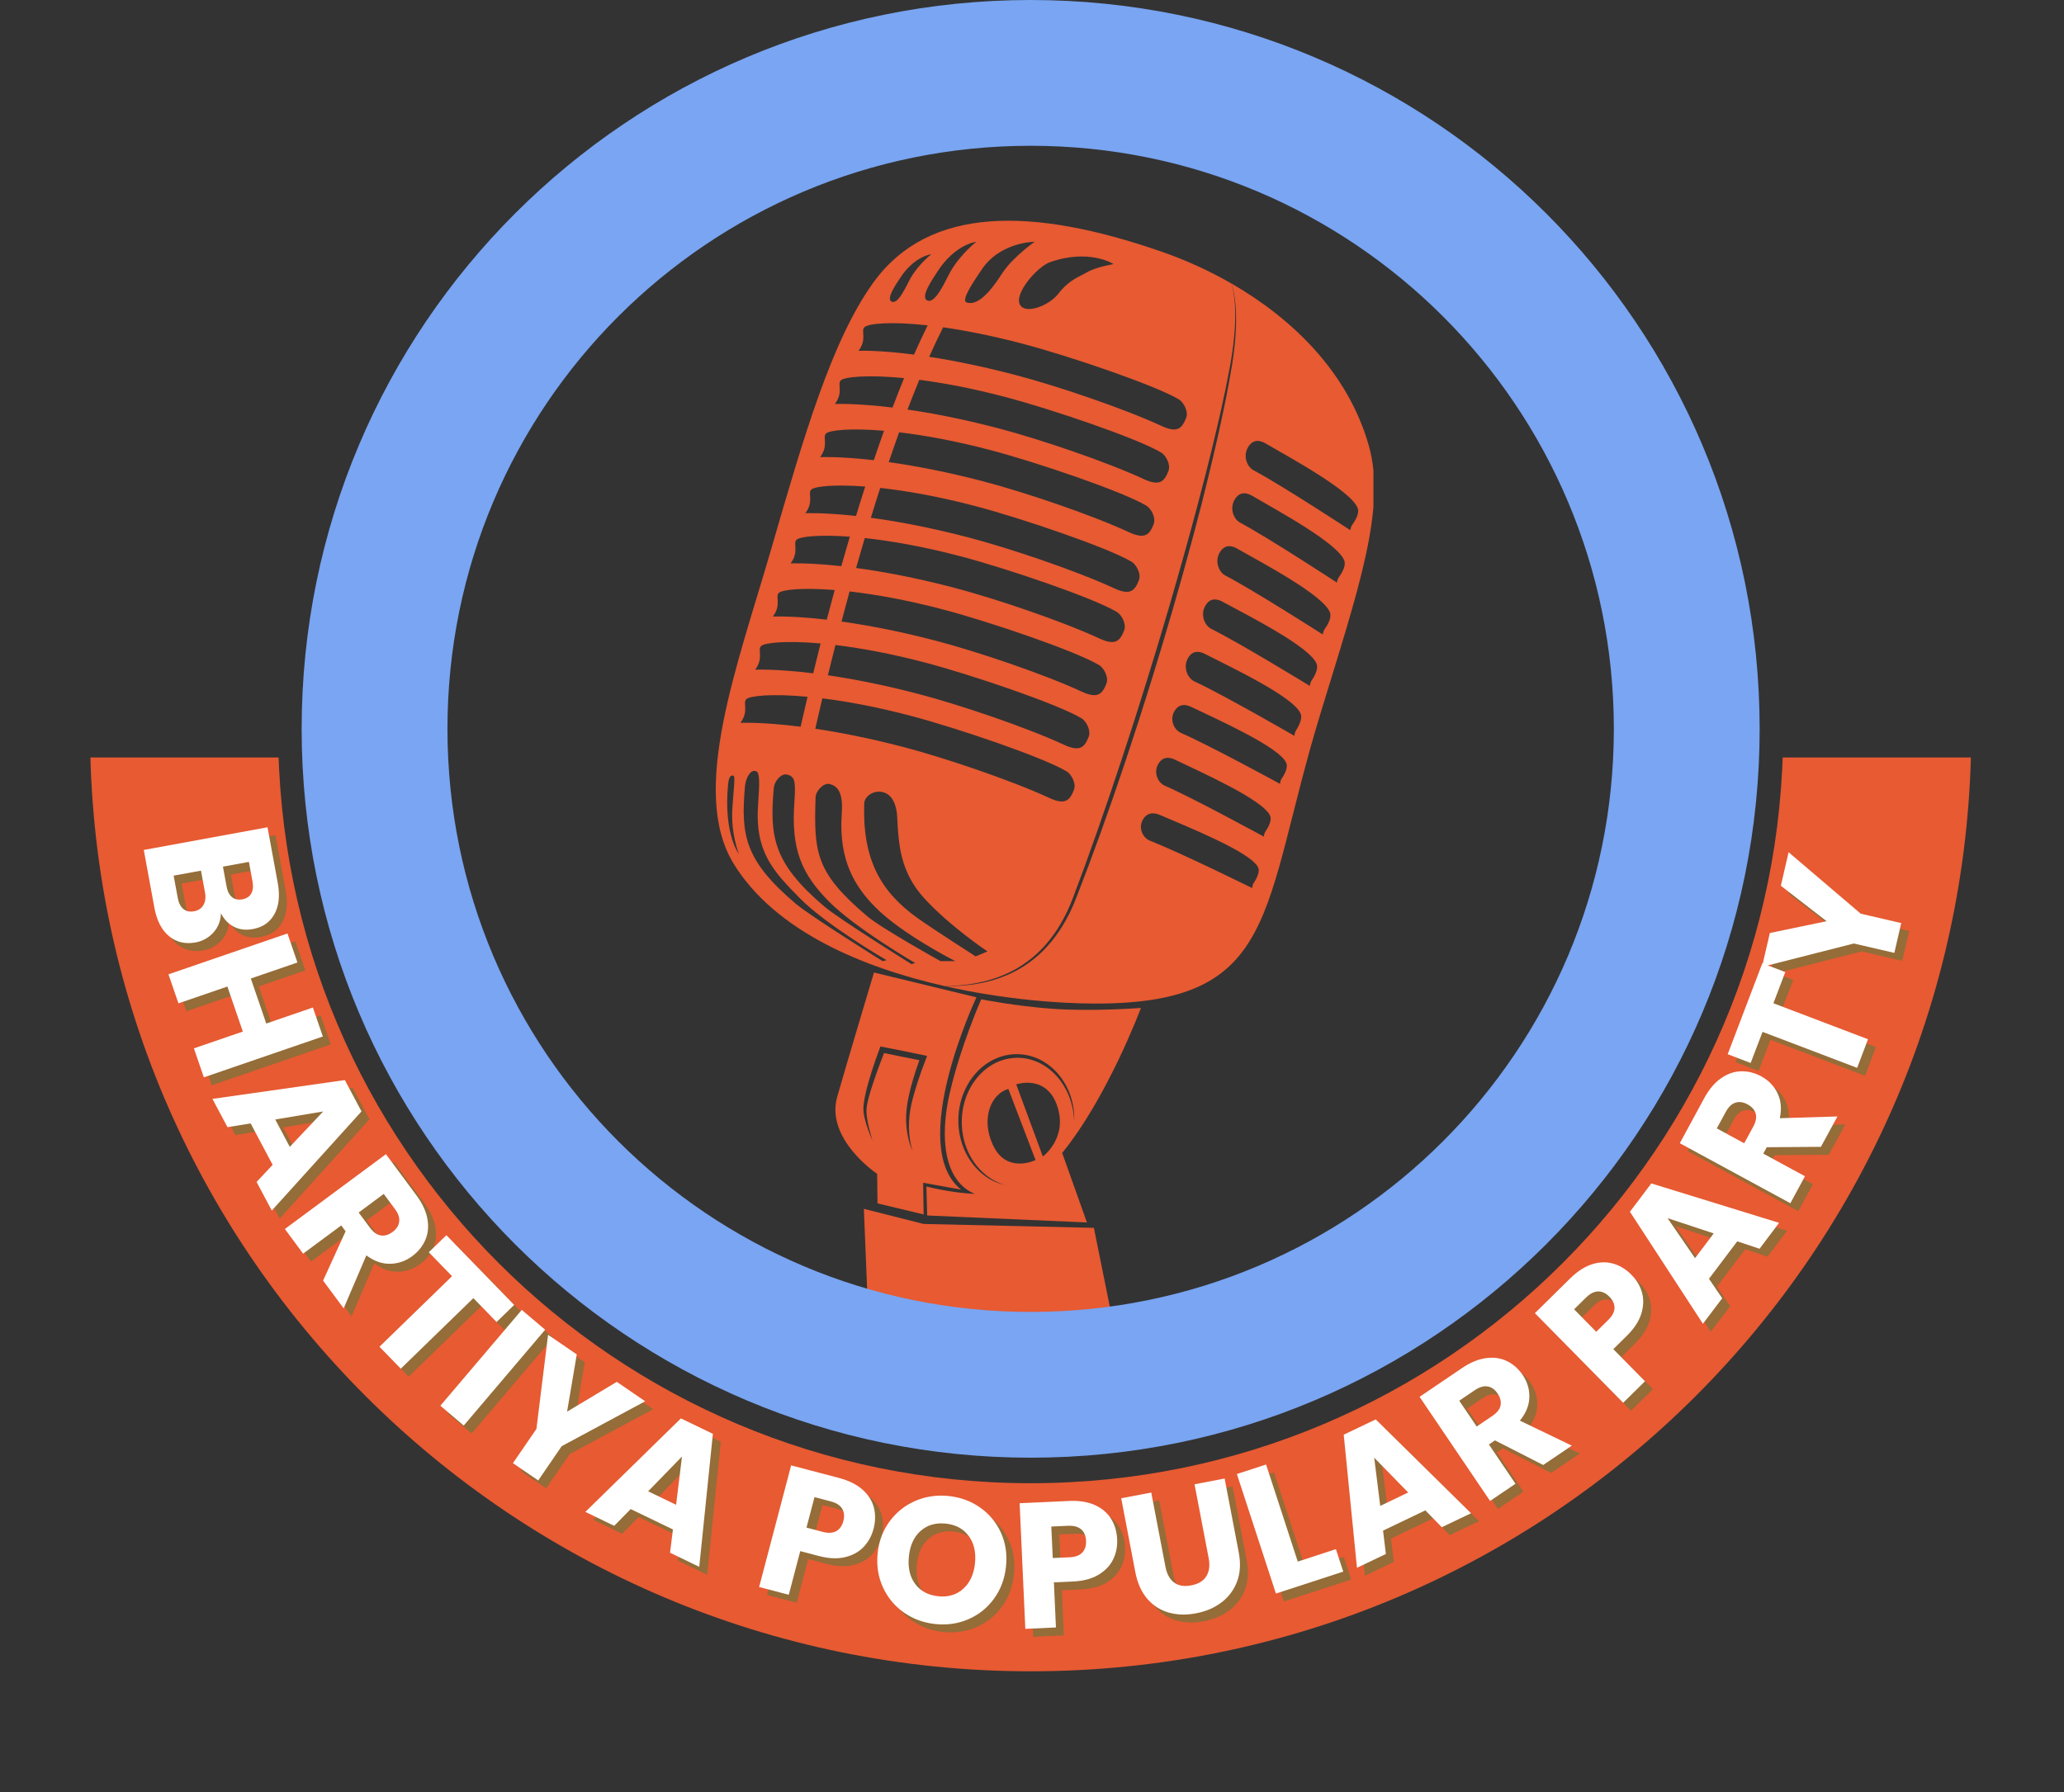 <svg xmlns="http://www.w3.org/2000/svg" xmlns:xlink="http://www.w3.org/1999/xlink" width="760" zoomAndPan="magnify" viewBox="0 0 570 495" height="660" preserveAspectRatio="xMidYMid meet" version="1.0"><rect x="0" y="0" width="570" height="495" fill="#333333" stroke="none"/><defs><g/><clipPath id="d091b8b03d"><path d="M 238 333 L 310 333 L 310 375.574 L 238 375.574 Z M 238 333 " clip-rule="nonzero"/></clipPath><clipPath id="7c0fb32a82"><path d="M 260.777 78.102 L 379.297 78.102 L 379.297 277.348 L 260.777 277.348 Z M 260.777 78.102 " clip-rule="nonzero"/></clipPath><clipPath id="d630274988"><path d="M 83.305 0 L 486 0 L 486 402.75 L 83.305 402.75 Z M 83.305 0 " clip-rule="nonzero"/></clipPath><clipPath id="0b71ef47e8"><path d="M 24.863 209.223 L 544.613 209.223 L 544.613 461.871 L 24.863 461.871 Z M 24.863 209.223 " clip-rule="nonzero"/></clipPath></defs><path fill="#e75a32" d="M 239.43 308.688 C 239.73 310.809 240.312 312.91 240.926 314.992 C 240.031 313.008 239.297 310.949 238.777 308.809 C 238.648 308.27 238.555 307.723 238.48 307.164 C 238.418 306.602 238.434 306.023 238.469 305.457 C 238.574 304.34 238.773 303.254 239.008 302.18 C 239.496 300.035 240.094 297.938 240.762 295.859 C 241.441 293.781 242.129 291.719 242.914 289.672 L 243.148 289.059 L 243.805 289.188 L 249.469 290.305 L 255.121 291.473 L 256.039 291.66 L 255.699 292.535 C 254.918 294.555 254.152 296.609 253.484 298.68 C 252.816 300.754 252.172 302.836 251.707 304.953 C 251.211 307.055 251.016 309.215 251.008 311.383 C 251.047 313.551 251.328 315.734 252.027 317.82 C 251.047 315.84 250.594 313.629 250.34 311.422 C 250.121 309.203 250.227 306.945 250.59 304.734 C 250.98 302.543 251.496 300.383 252.125 298.258 C 252.672 296.438 253.246 294.629 253.906 292.84 L 249.145 291.902 L 244.145 290.867 C 243.445 292.668 242.746 294.484 242.105 296.309 C 241.395 298.348 240.672 300.387 240.105 302.453 C 239.82 303.488 239.547 304.523 239.387 305.562 C 239.223 306.578 239.281 307.621 239.43 308.688 Z M 242.34 332.402 L 255.074 335.453 L 254.938 326.707 L 265.414 328.594 C 250.285 316.516 269.656 275.484 269.656 275.484 L 241.359 268.629 C 241.359 268.629 233.875 293.586 231.207 302.945 C 227.867 314.664 242.23 324.242 242.23 324.242 L 242.34 332.402 " fill-opacity="1" fill-rule="nonzero"/><path fill="#e75a32" d="M 296.648 309.703 C 296.605 308.906 296.551 308.117 296.426 307.332 C 296.379 306.941 296.293 306.555 296.223 306.164 C 296.188 305.969 296.137 305.777 296.094 305.586 C 296.047 305.395 296.008 305.199 295.949 305.012 L 295.793 304.445 C 295.734 304.254 295.668 304.066 295.613 303.879 L 295.52 303.598 C 295.488 303.504 295.453 303.414 295.418 303.32 L 295.215 302.77 L 294.984 302.227 C 294.945 302.137 294.91 302.047 294.867 301.957 L 294.742 301.691 C 294.656 301.516 294.578 301.336 294.488 301.16 L 294.211 300.641 C 293.828 299.957 293.426 299.285 292.957 298.66 L 292.789 298.422 L 292.609 298.191 C 292.484 298.039 292.367 297.883 292.242 297.734 L 291.859 297.293 C 291.797 297.219 291.73 297.148 291.664 297.078 L 291.461 296.863 C 291.328 296.723 291.195 296.582 291.051 296.453 L 290.629 296.047 C 290.336 295.793 290.051 295.531 289.742 295.297 C 289.441 295.051 289.121 294.836 288.805 294.609 C 288.477 294.402 288.156 294.188 287.816 294.004 C 287.648 293.91 287.48 293.812 287.309 293.73 C 287.137 293.645 286.965 293.555 286.789 293.473 L 286.258 293.246 L 286.129 293.188 L 285.992 293.137 L 285.453 292.934 C 285.359 292.902 285.27 292.875 285.176 292.848 C 284.992 292.793 284.812 292.727 284.625 292.676 L 284.07 292.535 C 283.977 292.512 283.879 292.492 283.789 292.473 L 283.504 292.418 L 283.223 292.363 L 282.938 292.324 C 282.746 292.301 282.559 292.266 282.367 292.25 L 281.793 292.203 C 281.699 292.195 281.602 292.195 281.508 292.191 L 281.219 292.188 L 280.934 292.18 C 280.836 292.176 280.742 292.188 280.645 292.188 C 280.453 292.195 280.262 292.199 280.07 292.211 C 279.691 292.25 279.309 292.277 278.93 292.344 C 278.742 292.371 278.551 292.398 278.367 292.445 L 277.805 292.562 C 277.438 292.66 277.062 292.75 276.703 292.879 L 276.43 292.969 C 276.34 293 276.254 293.035 276.164 293.07 C 275.984 293.141 275.805 293.207 275.629 293.281 L 275.105 293.52 C 275.02 293.555 274.934 293.602 274.848 293.645 L 274.34 293.91 C 274.254 293.957 274.172 294.008 274.09 294.055 C 273.926 294.152 273.758 294.246 273.598 294.352 L 273.117 294.668 C 272.957 294.77 272.805 294.895 272.652 295.004 L 272.418 295.176 L 272.195 295.355 C 272.051 295.48 271.895 295.598 271.754 295.723 L 271.324 296.109 C 271.18 296.238 271.051 296.379 270.91 296.512 L 270.707 296.715 C 270.641 296.785 270.574 296.855 270.512 296.926 C 270.383 297.066 270.246 297.207 270.121 297.352 C 269.875 297.648 269.621 297.938 269.395 298.25 C 269.156 298.551 268.941 298.875 268.723 299.188 L 268.414 299.68 C 268.363 299.762 268.312 299.84 268.262 299.926 L 268.121 300.176 C 267.73 300.844 267.402 301.547 267.102 302.258 L 266.887 302.793 C 266.816 302.977 266.758 303.16 266.695 303.34 C 266.562 303.703 266.457 304.078 266.344 304.449 C 265.508 307.43 265.383 310.613 265.945 313.672 C 266.234 315.203 266.703 316.699 267.348 318.117 C 267.98 319.543 268.812 320.879 269.797 322.098 C 270.781 323.312 271.945 324.387 273.238 325.285 C 273.887 325.727 274.574 326.121 275.289 326.457 C 276 326.801 276.742 327.086 277.508 327.309 C 276.73 327.137 275.965 326.906 275.223 326.609 C 274.48 326.312 273.766 325.949 273.074 325.535 C 272.391 325.117 271.738 324.645 271.125 324.125 C 270.508 323.605 269.926 323.047 269.391 322.441 C 268.328 321.23 267.418 319.875 266.703 318.422 C 266.344 317.699 266.027 316.949 265.77 316.18 C 265.508 315.414 265.281 314.633 265.117 313.84 C 264.949 313.047 264.824 312.242 264.746 311.434 C 264.723 311.23 264.715 311.031 264.699 310.828 L 264.684 310.523 L 264.672 310.219 C 264.668 310.016 264.66 309.812 264.66 309.609 L 264.668 309 C 264.668 308.797 264.684 308.594 264.695 308.391 C 264.707 308.188 264.719 307.984 264.73 307.781 L 264.793 307.176 L 264.824 306.871 L 264.871 306.57 L 264.961 305.965 L 265.078 305.367 L 265.137 305.066 L 265.207 304.77 C 265.254 304.574 265.301 304.375 265.352 304.176 C 266.199 301.031 267.828 298.074 270.145 295.742 L 270.363 295.527 C 270.438 295.453 270.508 295.383 270.586 295.316 L 271.047 294.906 C 271.199 294.77 271.363 294.645 271.52 294.516 L 271.762 294.32 L 272.012 294.141 C 272.18 294.02 272.34 293.895 272.512 293.781 L 273.027 293.445 C 273.199 293.336 273.383 293.234 273.559 293.129 C 273.648 293.078 273.734 293.027 273.824 292.977 L 274.375 292.695 C 274.469 292.645 274.559 292.602 274.652 292.559 L 275.219 292.309 C 275.406 292.23 275.602 292.156 275.793 292.086 C 275.891 292.047 275.984 292.008 276.082 291.977 L 276.375 291.883 C 276.766 291.746 277.168 291.648 277.562 291.547 C 277.969 291.461 278.371 291.371 278.781 291.324 C 279.188 291.258 279.602 291.234 280.012 291.203 C 280.215 291.191 280.422 291.191 280.625 291.188 C 280.73 291.188 280.832 291.18 280.934 291.184 L 281.242 291.195 L 281.555 291.207 C 281.656 291.211 281.758 291.211 281.859 291.227 L 282.473 291.281 C 282.68 291.305 282.879 291.34 283.086 291.371 L 283.387 291.422 L 283.691 291.484 L 283.992 291.547 C 284.094 291.566 284.191 291.59 284.289 291.617 L 284.883 291.781 C 285.082 291.836 285.273 291.906 285.473 291.973 C 285.566 292.004 285.668 292.031 285.762 292.07 L 286.047 292.184 L 286.332 292.301 L 286.473 292.355 L 287.172 292.68 C 287.352 292.773 287.531 292.871 287.715 292.965 C 287.895 293.059 288.07 293.168 288.246 293.273 C 288.602 293.477 288.934 293.711 289.27 293.938 C 289.598 294.184 289.93 294.422 290.234 294.688 C 290.555 294.941 290.848 295.223 291.145 295.5 C 291.289 295.641 291.434 295.789 291.574 295.934 C 291.719 296.078 291.852 296.23 291.984 296.383 L 292.188 296.609 C 292.254 296.684 292.324 296.762 292.383 296.844 L 292.766 297.316 C 292.891 297.473 293.004 297.641 293.125 297.805 L 293.305 298.047 L 293.469 298.301 C 293.93 298.969 294.324 299.676 294.684 300.395 C 296.117 303.289 296.758 306.527 296.648 309.703 Z M 285.98 320.434 C 285.98 320.434 277.914 324.426 274.164 316.188 C 270.746 308.68 273.902 302.039 278.473 300.789 Z M 288 319.453 L 280.648 299.535 C 280.648 299.535 288.781 296.684 291.859 305.195 C 295.125 314.23 288 319.453 288 319.453 Z M 290.551 278.641 C 280.348 277.895 270.973 276.031 270.973 276.031 C 270.973 276.031 265.223 289.051 262.258 302.039 C 259.512 314.043 260.578 326.199 269.223 329.793 C 269.227 329.793 269.227 329.797 269.23 329.797 C 262.145 329.434 255.836 327.727 255.836 327.727 L 256.055 335.742 L 300.172 337.668 L 293.336 318.465 C 305.938 302.977 315.082 278.422 315.082 278.422 C 315.082 278.422 301.531 279.445 290.551 278.641 " fill-opacity="1" fill-rule="nonzero"/><g clip-path="url(#d091b8b03d)"><path fill="#e75a32" d="M 255.074 338.082 L 238.57 333.906 L 240.25 375.59 L 309.461 375.621 L 302.09 339.152 L 255.074 338.082 " fill-opacity="1" fill-rule="nonzero"/></g><path fill="#e75a32" d="M 259.727 265.48 C 259.727 265.48 243.496 256.473 239.484 253.074 C 225.234 241 224.73 235.555 225.234 220.211 C 225.289 218.516 227.383 216.195 229.043 216.559 C 231.219 217.035 232.895 218.762 232.465 224.66 C 231.496 237.895 236.352 245.09 241.605 250.461 C 248.949 257.973 263.805 265.48 263.805 265.48 Z M 251.695 266.297 C 251.695 266.297 231.742 253.863 227.73 250.461 C 213.48 238.391 212.52 231.094 213.695 217.602 C 213.844 215.91 215.629 213.586 217.289 213.945 C 219.465 214.422 219.809 215.668 219.379 221.57 C 218.406 234.801 221.527 241.461 228.738 248.828 C 236.082 256.34 252.75 266.016 252.75 266.016 Z M 243.766 265.5 C 243.766 265.5 223.816 253.066 219.801 249.664 C 205.551 237.594 204.566 230.586 205.742 217.09 C 205.891 215.398 207.156 212.152 208.93 213.098 C 209.801 213.562 209.797 216.223 209.363 222.121 C 208.395 235.355 213.598 240.664 220.809 248.031 C 228.152 255.539 244.824 265.219 244.824 265.219 Z M 206.102 193.137 C 207.035 192.203 213.047 191.543 223.012 192.461 C 222.273 195.586 221.633 198.371 221.098 200.734 C 210.297 199.371 204.469 199.664 204.469 199.664 C 206.918 196.398 205.051 194.188 206.102 193.137 Z M 201.027 217.09 C 201.176 215.398 201.457 213.91 202.547 214.285 C 203.094 214.477 202.656 217.316 202.254 223.219 C 201.773 230.332 204.07 235.906 204.07 235.906 C 204.07 235.906 199.852 230.586 201.027 217.09 Z M 210.18 178.461 C 211.098 177.539 216.934 176.883 226.625 177.738 C 225.891 180.625 225.203 183.383 224.57 185.98 C 214.16 184.707 208.547 184.984 208.547 184.984 C 210.992 181.719 209.129 179.508 210.18 178.461 Z M 215.07 163.781 C 215.957 162.895 221.426 162.254 230.512 162.977 C 229.746 165.773 229.016 168.508 228.32 171.164 C 218.641 170.047 213.441 170.305 213.441 170.305 C 215.887 167.043 214.023 164.832 215.07 163.781 Z M 219.965 149.102 C 220.828 148.238 226.027 147.605 234.688 148.242 C 233.879 150.984 233.094 153.707 232.336 156.387 C 223.227 155.383 218.332 155.625 218.332 155.625 C 220.777 152.363 218.914 150.152 219.965 149.102 Z M 224.043 135.238 C 224.91 134.371 230.176 133.734 238.938 134.391 C 238.066 137.102 237.223 139.82 236.398 142.523 C 227.297 141.52 222.41 141.762 222.41 141.762 C 224.859 138.5 222.992 136.289 224.043 135.238 Z M 228.117 119.746 C 229.023 118.84 234.703 118.188 244.133 118.988 C 243.176 121.672 242.234 124.391 241.316 127.121 C 231.668 126.008 226.488 126.27 226.488 126.27 C 228.934 123.004 227.07 120.793 228.117 119.746 Z M 232.195 105.066 C 233.148 104.117 239.367 103.445 249.672 104.441 C 248.59 107.094 247.527 109.809 246.488 112.574 C 236.141 111.316 230.566 111.59 230.566 111.59 C 233.012 108.328 231.148 106.113 232.195 105.066 Z M 238.723 90.387 C 239.703 89.402 245.723 88.723 256.184 89.867 C 254.91 92.445 253.652 95.148 252.422 97.949 C 242.25 96.625 237.09 96.91 237.09 96.91 C 239.535 93.648 237.672 91.438 238.723 90.387 Z M 248.402 77.055 C 252.418 70.719 257.195 70.223 257.195 70.223 C 257.195 70.223 253.73 72.895 251.473 76.809 C 250.379 78.707 248.031 84.383 246.148 83.266 C 244.727 82.422 247.52 78.449 248.402 77.055 Z M 269.621 66.785 C 269.621 66.785 265.332 70.098 262.535 74.938 C 261.18 77.289 258.277 84.312 255.945 82.926 C 254.188 81.883 257.645 76.969 258.738 75.242 C 263.707 67.402 269.621 66.785 269.621 66.785 Z M 285.727 66.785 C 285.727 66.785 279.777 70.957 276.875 75.344 C 275.086 78.051 270.762 84.887 266.918 83.523 C 265.18 82.91 269.656 76.676 271 74.621 C 276.113 66.785 285.727 66.785 285.727 66.785 Z M 290.008 72.406 C 300.891 68.598 307.531 72.949 307.531 72.949 C 307.531 72.949 302.742 73.715 300.129 75.242 C 298.008 76.488 295.266 77.273 292.293 81.113 C 289.68 84.488 283.164 86.918 281.672 84.16 C 280.004 81.078 286.449 73.652 290.008 72.406 Z M 325.566 110.324 C 326.789 111.055 328.305 113.594 327.543 115.488 C 326.453 118.207 325.258 119.734 320.797 117.668 C 310.324 112.816 291.859 106.562 280.418 103.574 C 270.941 101.102 263.004 99.539 256.609 98.551 C 257.875 95.719 259.16 92.992 260.465 90.41 C 266.621 91.285 274 92.73 282.531 94.977 C 295.309 98.348 319.035 106.406 325.566 110.324 Z M 322.648 130.172 C 321.562 132.887 320.363 134.414 315.902 132.348 C 305.434 127.492 286.965 121.242 275.527 118.254 C 265.73 115.695 257.379 114.109 250.625 113.125 C 251.691 110.328 252.777 107.586 253.879 104.914 C 260.527 105.766 268.523 107.254 277.637 109.656 C 290.414 113.023 314.145 121.086 320.672 125.004 C 321.895 125.738 323.41 128.273 322.648 130.172 Z M 318.574 144.848 C 317.484 147.566 316.289 149.094 311.824 147.023 C 301.355 142.172 282.891 135.918 271.449 132.934 C 261.102 130.23 252.375 128.617 245.434 127.648 C 246.367 124.879 247.328 122.125 248.305 119.41 C 255.238 120.227 263.75 121.75 273.562 124.336 C 286.336 127.703 310.066 135.762 316.594 139.68 C 317.816 140.414 319.332 142.949 318.574 144.848 Z M 314.496 160.34 C 313.406 163.059 312.211 164.586 307.746 162.52 C 297.277 157.668 278.812 151.414 267.371 148.426 C 256.598 145.617 247.57 143.977 240.5 143.023 C 241.336 140.281 242.199 137.527 243.086 134.777 C 250.215 135.555 259.125 137.098 269.484 139.828 C 282.258 143.199 305.988 151.258 312.52 155.176 C 313.738 155.91 315.258 158.445 314.496 160.34 Z M 310.418 174.207 C 309.328 176.926 308.133 178.449 303.668 176.383 C 293.199 171.531 274.734 165.277 263.293 162.289 C 252.523 159.48 243.5 157.84 236.426 156.887 C 237.195 154.164 237.992 151.402 238.816 148.621 C 245.98 149.391 254.953 150.938 265.406 153.691 C 278.18 157.062 301.91 165.121 308.441 169.039 C 309.664 169.77 311.18 172.309 310.418 174.207 Z M 305.527 188.883 C 304.438 191.602 303.238 193.129 298.777 191.059 C 288.309 186.211 269.84 179.953 258.402 176.969 C 248.059 174.27 239.332 172.652 232.395 171.688 C 233.102 168.988 233.844 166.211 234.621 163.371 C 241.664 164.168 250.402 165.707 260.516 168.371 C 273.289 171.738 297.016 179.801 303.547 183.719 C 304.77 184.449 306.285 186.984 305.527 188.883 Z M 300.633 203.562 C 299.543 206.281 298.348 207.805 293.883 205.738 C 283.414 200.887 264.949 194.637 253.508 191.648 C 243.723 189.094 235.379 187.508 228.633 186.523 C 229.277 183.887 229.973 181.094 230.719 178.168 C 237.586 178.992 245.973 180.504 255.621 183.051 C 268.395 186.418 292.125 194.477 298.656 198.395 C 299.875 199.129 301.395 201.664 300.633 203.562 Z M 296.555 218.242 C 295.465 220.957 294.27 222.488 289.809 220.418 C 279.336 215.566 260.871 209.312 249.43 206.324 C 239.93 203.844 231.793 202.281 225.152 201.293 C 225.695 198.887 226.344 196.07 227.094 192.902 C 233.879 193.738 242.109 195.242 251.543 197.73 C 264.316 201.098 288.047 209.156 294.578 213.074 C 295.801 213.809 297.316 216.344 296.555 218.242 Z M 269.441 264.176 C 269.441 264.176 257.637 256.621 253.359 253.562 C 243.074 246.219 238.164 237.238 238.668 221.895 C 238.723 220.199 240.961 218.172 243.727 218.793 C 246.469 219.41 247.605 222.383 247.77 225.648 C 248.145 233.164 248.543 240.812 255.301 248.188 C 262.398 255.93 272.707 262.801 272.707 262.801 Z M 274.602 270.273 C 274.875 270.184 275.148 270.082 275.418 269.984 L 275.828 269.84 C 275.965 269.793 276.098 269.734 276.23 269.684 L 277.035 269.363 C 277.301 269.254 277.562 269.133 277.828 269.02 C 278.359 268.793 278.871 268.527 279.391 268.273 C 279.52 268.211 279.648 268.145 279.773 268.074 L 280.531 267.66 L 280.723 267.559 L 280.906 267.445 C 282.895 266.277 284.758 264.906 286.445 263.34 C 288.129 261.773 289.645 260.027 290.984 258.16 C 292.324 256.289 293.484 254.293 294.488 252.223 C 294.613 251.965 294.746 251.707 294.867 251.445 L 295.219 250.656 L 295.566 249.867 C 295.68 249.602 295.781 249.332 295.891 249.066 C 296.328 248.004 296.719 246.906 297.125 245.82 L 299.551 239.297 C 299.754 238.754 299.945 238.203 300.141 237.66 L 301.895 232.742 L 303.066 229.465 L 304.203 226.176 L 306.477 219.594 L 308.684 212.992 L 309.789 209.691 C 310.156 208.59 310.508 207.484 310.867 206.383 L 313.02 199.762 C 313.203 199.211 313.379 198.66 313.551 198.105 L 314.074 196.445 L 315.117 193.125 C 315.812 190.91 316.52 188.699 317.191 186.477 L 319.234 179.824 C 319.402 179.27 319.578 178.715 319.742 178.16 L 320.238 176.492 L 322.223 169.816 L 322.719 168.148 L 323.203 166.477 L 325.133 159.789 C 327.672 150.859 330.148 141.914 332.445 132.922 L 332.883 131.234 C 333.031 130.676 333.176 130.113 333.312 129.551 L 334.148 126.172 C 334.699 123.918 335.27 121.668 335.781 119.406 L 336.574 116.016 L 336.969 114.324 C 337.102 113.758 337.215 113.188 337.34 112.621 L 338.07 109.219 C 338.309 108.086 338.57 106.953 338.777 105.812 L 339.438 102.398 L 339.77 100.691 C 339.871 100.121 339.957 99.547 340.055 98.977 C 340.441 96.691 340.707 94.391 340.91 92.082 L 341.035 90.352 L 341.105 88.613 C 341.121 88.324 341.117 88.035 341.121 87.742 L 341.125 86.875 C 341.125 86.73 341.129 86.586 341.125 86.441 L 341.109 86.004 L 341.086 85.137 C 341.082 84.848 341.059 84.559 341.043 84.27 L 340.984 83.402 L 340.898 82.539 C 340.883 82.395 340.875 82.25 340.855 82.105 L 340.793 81.676 C 340.754 81.391 340.719 81.102 340.664 80.816 C 340.609 80.531 340.566 80.242 340.5 79.961 L 340.41 79.535 L 340.301 79.117 C 340.227 78.836 340.145 78.559 340.039 78.285 C 333.707 74.645 327.176 71.73 320.871 69.543 C 285.039 57.094 256.547 56.809 241.199 78.031 C 229.699 93.941 221.945 120.695 213.121 151.176 C 203.602 184.039 190.297 218.684 202.672 238.684 C 214.07 257.109 238.004 267.207 260.918 272.391 C 263.238 272.352 265.559 272.195 267.848 271.852 C 270.141 271.52 272.406 270.992 274.602 270.273 " fill-opacity="1" fill-rule="nonzero"/><g clip-path="url(#7c0fb32a82)"><path fill="#e75a32" d="M 373.41 144.996 C 373.043 145.496 372.902 146.449 372.902 146.449 C 372.902 146.449 354.129 134.141 346.203 129.906 C 344.297 128.891 343.297 125.918 344.609 123.629 C 346.18 120.875 348.418 121.852 349.504 122.484 C 356.234 126.41 373.336 135.637 374.969 140.441 C 375.371 141.613 374.641 143.328 373.41 144.996 Z M 369.707 159.473 C 369.344 159.969 369.199 160.922 369.199 160.922 C 369.199 160.922 350.43 148.613 342.5 144.383 C 340.598 143.363 339.598 140.391 340.91 138.102 C 342.48 135.348 344.719 136.324 345.805 136.957 C 352.531 140.887 369.637 150.113 371.27 154.914 C 371.668 156.09 370.941 157.801 369.707 159.473 Z M 365.797 173.801 C 365.434 174.301 365.301 175.258 365.301 175.258 C 365.301 175.258 346.402 163.145 338.43 158.996 C 336.52 157.996 335.488 155.035 336.773 152.734 C 338.316 149.965 340.566 150.914 341.656 151.539 C 348.426 155.395 365.625 164.441 367.309 169.23 C 367.719 170.398 367.012 172.121 365.797 173.801 Z M 362.191 188 C 361.84 188.512 361.727 189.465 361.727 189.465 C 361.727 189.465 342.598 177.727 334.547 173.73 C 332.613 172.773 331.523 169.828 332.766 167.5 C 334.258 164.703 336.523 165.613 337.625 166.211 C 344.469 169.938 361.84 178.648 363.617 183.402 C 364.051 184.562 363.375 186.297 362.191 188 Z M 357.887 201.777 C 357.547 202.297 357.461 203.258 357.461 203.258 C 357.461 203.258 338.031 192.012 329.879 188.23 C 327.926 187.32 326.762 184.406 327.941 182.047 C 329.355 179.215 331.648 180.062 332.766 180.633 C 339.703 184.18 357.293 192.438 359.191 197.141 C 359.656 198.293 359.023 200.043 357.887 201.777 Z M 353.91 215.121 C 353.574 215.605 353.484 216.512 353.484 216.512 C 353.484 216.512 334.223 205.984 326.137 202.445 C 324.199 201.598 323.051 198.855 324.23 196.633 C 325.645 193.957 327.914 194.75 329.027 195.285 C 335.902 198.605 353.348 206.328 355.223 210.75 C 355.68 211.832 355.047 213.48 353.91 215.121 Z M 349.449 229.703 C 349.109 230.191 349.023 231.094 349.023 231.094 C 349.023 231.094 329.762 220.566 321.676 217.027 C 319.738 216.18 318.59 213.438 319.77 211.215 C 321.184 208.543 323.453 209.336 324.562 209.871 C 331.441 213.188 348.887 220.91 350.758 225.336 C 351.219 226.414 350.586 228.066 349.449 229.703 Z M 346.199 243.922 C 345.863 244.406 345.793 245.297 345.793 245.297 C 345.793 245.297 325.918 235.484 317.598 232.227 C 315.602 231.445 314.375 228.789 315.527 226.582 C 316.918 223.926 319.25 224.641 320.395 225.137 C 327.48 228.207 345.441 235.32 347.445 239.605 C 347.934 240.652 347.32 242.289 346.199 243.922 Z M 378.016 123.094 C 372.281 102.848 356.883 87.977 340.039 78.285 C 340.148 78.555 340.242 78.832 340.324 79.109 L 340.441 79.527 L 340.543 79.953 C 340.617 80.234 340.668 80.52 340.73 80.805 C 340.793 81.086 340.836 81.375 340.883 81.66 L 340.953 82.094 C 340.977 82.234 340.992 82.379 341.012 82.523 L 341.121 83.391 L 341.199 84.258 C 341.223 84.551 341.254 84.84 341.266 85.129 L 341.309 86 L 341.332 86.434 C 341.34 86.582 341.34 86.727 341.344 86.871 L 341.355 87.742 C 341.363 88.035 341.367 88.328 341.359 88.617 L 341.328 90.363 L 341.238 92.105 C 341.09 94.426 340.855 96.746 340.508 99.047 C 340.422 99.621 340.344 100.199 340.254 100.773 L 339.953 102.488 L 339.352 105.922 C 337.652 115.062 335.566 124.125 333.348 133.148 C 332.785 135.402 332.23 137.656 331.66 139.91 L 329.891 146.652 C 329.309 148.898 328.684 151.137 328.07 153.379 L 327.152 156.738 L 326.691 158.418 L 326.219 160.094 L 324.312 166.797 L 323.832 168.473 L 323.34 170.145 L 322.352 173.484 L 321.363 176.828 L 320.871 178.5 C 320.707 179.055 320.535 179.609 320.363 180.164 L 318.332 186.832 C 317.66 189.055 316.945 191.266 316.246 193.48 L 314.668 198.461 C 314.492 199.016 314.316 199.57 314.133 200.121 L 311.969 206.742 C 311.602 207.848 311.25 208.953 310.879 210.055 L 309.758 213.352 L 307.512 219.949 L 305.195 226.523 L 304.035 229.809 L 302.836 233.082 L 301.633 236.352 L 301.035 237.988 C 300.832 238.531 300.637 239.078 300.426 239.621 L 297.934 246.129 C 297.516 247.215 297.117 248.301 296.656 249.383 C 296.547 249.648 296.438 249.922 296.32 250.191 L 295.586 251.785 C 295.461 252.051 295.324 252.309 295.195 252.57 C 294.141 254.66 292.93 256.676 291.539 258.562 C 290.148 260.449 288.582 262.207 286.84 263.777 C 285.098 265.34 283.176 266.699 281.137 267.848 L 280.945 267.957 L 280.754 268.059 L 280.363 268.262 L 279.977 268.465 C 279.848 268.531 279.719 268.602 279.586 268.66 C 279.055 268.906 278.531 269.168 277.988 269.387 C 276.918 269.855 275.812 270.234 274.703 270.59 C 272.469 271.262 270.184 271.75 267.871 272.027 C 265.566 272.316 263.238 272.414 260.918 272.391 C 276.801 275.984 292.195 277.211 302.586 277.211 C 353.523 277.211 348.117 251.285 364.625 197.215 C 375.168 162.695 382.91 140.398 378.016 123.094 " fill-opacity="1" fill-rule="nonzero"/></g><g clip-path="url(#d630274988)"><path fill="#79a5f2" d="M 284.625 0 C 173.395 0 83.305 90.09 83.305 201.32 C 83.305 312.555 173.395 402.645 284.625 402.645 C 395.855 402.645 485.949 312.555 485.949 201.32 C 485.949 90.09 395.855 0 284.625 0 Z M 284.625 362.379 C 195.641 362.379 123.57 290.309 123.57 201.32 C 123.57 112.336 195.641 40.266 284.625 40.266 C 373.609 40.266 445.684 112.336 445.684 201.32 C 445.684 290.309 373.609 362.379 284.625 362.379 Z M 284.625 362.379 " fill-opacity="1" fill-rule="nonzero"/></g><g clip-path="url(#0b71ef47e8)"><path fill="#e75a32" d="M 284.629 -57.879 C 141.109 -57.879 24.863 58.363 24.863 201.883 C 24.863 345.402 141.109 461.648 284.629 461.648 C 428.148 461.648 544.391 345.402 544.391 201.883 C 544.391 58.363 428.148 -57.879 284.629 -57.879 Z M 284.629 409.695 C 169.812 409.695 76.816 316.699 76.816 201.883 C 76.816 87.066 169.812 -5.926 284.629 -5.926 C 399.441 -5.926 492.438 87.066 492.438 201.883 C 492.438 316.699 399.441 409.695 284.629 409.695 Z M 284.629 409.695 " fill-opacity="1" fill-rule="nonzero"/></g><g fill="#178a43" fill-opacity="0.4"><g transform="translate(41.346, 233.946)"><g><path d="M 21.859 20.5 C 21.805 22.551 21.117 24.316 19.797 25.797 C 18.473 27.273 16.82 28.195 14.844 28.562 C 11.988 29.082 9.539 28.5 7.5 26.812 C 5.469 25.125 4.125 22.5 3.469 18.938 L 0.547 3.016 L 34.719 -3.25 L 37.547 12.125 C 38.18 15.602 37.879 18.469 36.641 20.719 C 35.41 22.977 33.43 24.359 30.703 24.859 C 28.691 25.234 26.922 25.016 25.391 24.203 C 23.867 23.391 22.691 22.156 21.859 20.5 Z M 22.406 7.625 L 23.406 13.062 C 23.656 14.426 24.148 15.414 24.891 16.031 C 25.629 16.656 26.586 16.863 27.766 16.656 C 28.922 16.438 29.738 15.906 30.219 15.062 C 30.707 14.219 30.828 13.113 30.578 11.75 L 29.578 6.312 Z M 9.922 16.234 C 10.172 17.629 10.68 18.648 11.453 19.297 C 12.223 19.953 13.211 20.172 14.422 19.953 C 15.617 19.734 16.484 19.16 17.016 18.234 C 17.555 17.305 17.703 16.145 17.453 14.75 L 16.344 8.734 L 8.797 10.109 Z M 9.922 16.234 "/></g></g></g><g fill="#178a43" fill-opacity="0.4"><g transform="translate(47.717, 268.424)"><g><path d="M 43.625 20.062 L 10.766 31.344 L 8.016 23.344 L 21.531 18.703 L 17.266 6.266 L 3.75 10.906 L 1 2.891 L 33.859 -8.391 L 36.609 -0.375 L 23.734 4.047 L 28 16.484 L 40.875 12.062 Z M 43.625 20.062 "/></g></g></g><g fill="#178a43" fill-opacity="0.4"><g transform="translate(60.481, 305.022)"><g><path d="M 17 18.922 L 10.922 7.469 L 4.531 8.516 L 0.375 0.703 L 36.938 -4.5 L 41.531 4.156 L 16.766 31.547 L 12.562 23.641 Z M 21.734 13.953 L 30.953 4.172 L 17.719 6.391 Z M 21.734 13.953 "/></g></g></g><g fill="#178a43" fill-opacity="0.4"><g transform="translate(79.034, 339.208)"><g><path d="M 12.375 16.703 L 18.594 3.094 L 17.391 1.469 L 6.859 9.266 L 1.828 2.453 L 29.734 -18.219 L 38.188 -6.797 C 39.812 -4.598 40.812 -2.441 41.188 -0.328 C 41.57 1.785 41.379 3.723 40.609 5.484 C 39.836 7.254 38.633 8.742 37 9.953 C 35.133 11.328 33.086 12.031 30.859 12.062 C 28.629 12.102 26.453 11.328 24.328 9.734 L 18.062 24.375 Z M 22.203 -2.094 L 25.328 2.109 C 26.242 3.359 27.238 4.066 28.312 4.234 C 29.383 4.41 30.477 4.082 31.594 3.25 C 32.645 2.469 33.242 1.535 33.391 0.453 C 33.547 -0.617 33.164 -1.781 32.25 -3.031 L 29.125 -7.234 Z M 22.203 -2.094 "/></g></g></g><g fill="#178a43" fill-opacity="0.4"><g transform="translate(99.727, 366.728)"><g><path d="M 44.453 -4.094 L 39.594 0.625 L 33.188 -5.969 L 13.141 13.516 L 7.25 7.453 L 27.297 -12.031 L 20.875 -18.641 L 25.734 -23.359 Z M 44.453 -4.094 "/></g></g></g><g fill="#178a43" fill-opacity="0.4"><g transform="translate(121.471, 388.49)"><g><path d="M 31.266 -19 L 8.781 7.469 L 2.328 1.984 L 24.812 -24.484 Z M 31.266 -19 "/></g></g></g><g fill="#178a43" fill-opacity="0.4"><g transform="translate(133.64, 399.348)"><g><path d="M 46.719 -10.094 L 23.672 2.297 L 17.188 11.766 L 10.203 7 L 16.688 -2.469 L 19.906 -28.469 L 27.828 -23.047 L 25.156 -7.234 L 38.891 -15.469 Z M 46.719 -10.094 "/></g></g></g><g fill="#178a43" fill-opacity="0.4"><g transform="translate(163.12, 419.462)"><g><path d="M 24.906 5.188 L 13.234 -0.438 L 8.688 4.188 L 0.719 0.344 L 27.109 -25.484 L 35.938 -21.219 L 32.172 15.516 L 24.109 11.625 Z M 25.781 -1.625 L 27.406 -14.953 L 18.062 -5.344 Z M 25.781 -1.625 "/></g></g></g><g fill="#178a43" fill-opacity="0.4"><g transform="translate(197.744, 435.326)"><g/></g></g><g fill="#178a43" fill-opacity="0.4"><g transform="translate(208.859, 439.765)"><g><path d="M 34.562 -15.25 C 34.039 -13.312 33.125 -11.648 31.812 -10.266 C 30.5 -8.891 28.785 -7.953 26.672 -7.453 C 24.566 -6.953 22.141 -7.066 19.391 -7.797 L 14.328 -9.125 L 11.156 2.938 L 2.969 0.781 L 11.812 -32.812 L 25.062 -29.328 C 27.738 -28.617 29.879 -27.555 31.484 -26.141 C 33.086 -24.734 34.141 -23.094 34.641 -21.219 C 35.141 -19.344 35.113 -17.352 34.562 -15.25 Z M 20.484 -14.453 C 22.047 -14.047 23.305 -14.109 24.266 -14.641 C 25.223 -15.172 25.879 -16.102 26.234 -17.438 C 26.578 -18.781 26.461 -19.922 25.891 -20.859 C 25.328 -21.797 24.266 -22.469 22.703 -22.875 L 18.266 -24.047 L 16.047 -15.625 Z M 20.484 -14.453 "/></g></g></g><g fill="#178a43" fill-opacity="0.4"><g transform="translate(241.112, 448.372)"><g><path d="M 19.344 2.406 C 16.102 2.062 13.207 0.992 10.656 -0.797 C 8.113 -2.586 6.188 -4.926 4.875 -7.812 C 3.57 -10.695 3.098 -13.828 3.453 -17.203 C 3.816 -20.578 4.938 -23.52 6.812 -26.031 C 8.695 -28.551 11.07 -30.422 13.938 -31.641 C 16.801 -32.859 19.852 -33.297 23.094 -32.953 C 26.344 -32.609 29.238 -31.539 31.781 -29.75 C 34.32 -27.957 36.234 -25.633 37.516 -22.781 C 38.797 -19.926 39.254 -16.812 38.891 -13.438 C 38.535 -10.062 37.422 -7.098 35.547 -4.547 C 33.68 -2.004 31.328 -0.125 28.484 1.094 C 25.641 2.312 22.594 2.75 19.344 2.406 Z M 20.156 -5.266 C 22.914 -4.973 25.219 -5.656 27.062 -7.312 C 28.914 -8.969 30.004 -11.312 30.328 -14.344 C 30.648 -17.383 30.078 -19.898 28.609 -21.891 C 27.148 -23.891 25.039 -25.035 22.281 -25.328 C 19.5 -25.629 17.18 -24.961 15.328 -23.328 C 13.484 -21.703 12.398 -19.352 12.078 -16.281 C 11.754 -13.219 12.32 -10.691 13.781 -8.703 C 15.25 -6.711 17.375 -5.566 20.156 -5.266 Z M 20.156 -5.266 "/></g></g></g><g fill="#178a43" fill-opacity="0.4"><g transform="translate(282.28, 452.252)"><g><path d="M 28.422 -24.859 C 28.516 -22.859 28.141 -21.004 27.297 -19.297 C 26.453 -17.586 25.098 -16.176 23.234 -15.062 C 21.379 -13.957 19.031 -13.344 16.188 -13.219 L 10.953 -12.984 L 11.516 -0.531 L 3.062 -0.141 L 1.484 -34.844 L 15.172 -35.469 C 17.941 -35.594 20.301 -35.219 22.25 -34.344 C 24.195 -33.477 25.688 -32.223 26.719 -30.578 C 27.758 -28.941 28.328 -27.035 28.422 -24.859 Z M 15.234 -19.906 C 16.848 -19.977 18.031 -20.41 18.781 -21.203 C 19.539 -22.004 19.891 -23.094 19.828 -24.469 C 19.766 -25.852 19.316 -26.906 18.484 -27.625 C 17.66 -28.352 16.441 -28.68 14.828 -28.609 L 10.234 -28.406 L 10.641 -19.703 Z M 15.234 -19.906 "/></g></g></g><g fill="#178a43" fill-opacity="0.4"><g transform="translate(315.463, 450.71)"><g><path d="M 4.656 -36.25 L 8.562 -15.828 C 8.945 -13.785 9.742 -12.312 10.953 -11.406 C 12.172 -10.5 13.75 -10.234 15.688 -10.609 C 17.633 -10.973 19.02 -11.801 19.844 -13.094 C 20.676 -14.395 20.898 -16.066 20.516 -18.109 L 16.609 -38.531 L 24.922 -40.125 L 28.812 -19.75 C 29.395 -16.695 29.238 -13.992 28.344 -11.641 C 27.445 -9.297 26.008 -7.379 24.031 -5.891 C 22.051 -4.398 19.711 -3.398 17.016 -2.891 C 14.328 -2.379 11.82 -2.445 9.5 -3.094 C 7.176 -3.75 5.195 -5.016 3.562 -6.891 C 1.938 -8.773 0.832 -11.242 0.25 -14.297 L -3.641 -34.672 Z M 4.656 -36.25 "/></g></g></g><g fill="#178a43" fill-opacity="0.4"><g transform="translate(351.642, 443.312)"><g><path d="M 8.938 -9.781 L 19.469 -13.219 L 21.5 -7.016 L 2.906 -0.953 L -7.875 -33.969 L 0.188 -36.594 Z M 8.938 -9.781 "/></g></g></g><g fill="#178a43" fill-opacity="0.4"><g transform="translate(376.212, 435.584)"><g><path d="M 19.609 -16.203 L 7.922 -10.609 L 8.703 -4.156 L 0.719 -0.344 L -2.938 -37.109 L 5.906 -41.328 L 32.219 -15.406 L 24.141 -11.547 Z M 14.859 -21.141 L 5.484 -30.75 L 7.141 -17.438 Z M 14.859 -21.141 "/></g></g></g><g fill="#178a43" fill-opacity="0.4"><g transform="translate(411.158, 418.502)"><g><path d="M 17.203 -11.656 L 3.875 -18.453 L 2.203 -17.328 L 9.547 -6.469 L 2.531 -1.719 L -16.938 -30.484 L -5.172 -38.453 C -2.898 -39.984 -0.703 -40.891 1.422 -41.172 C 3.555 -41.461 5.484 -41.188 7.203 -40.344 C 8.93 -39.5 10.367 -38.234 11.516 -36.547 C 12.816 -34.629 13.438 -32.555 13.375 -30.328 C 13.312 -28.098 12.441 -25.957 10.766 -23.906 L 25.109 -17 Z M -1.156 -22.281 L 3.172 -25.219 C 4.461 -26.082 5.211 -27.047 5.422 -28.109 C 5.641 -29.18 5.359 -30.289 4.578 -31.438 C 3.848 -32.52 2.945 -33.156 1.875 -33.344 C 0.812 -33.539 -0.363 -33.207 -1.656 -32.344 L -5.984 -29.406 Z M -1.156 -22.281 "/></g></g></g><g fill="#178a43" fill-opacity="0.4"><g transform="translate(438.766, 399.11)"><g/></g></g><g fill="#178a43" fill-opacity="0.4"><g transform="translate(448.255, 391.815)"><g><path d="M 4.5 -37.484 C 5.914 -36.055 6.879 -34.426 7.391 -32.594 C 7.898 -30.758 7.832 -28.805 7.188 -26.734 C 6.551 -24.672 5.219 -22.641 3.188 -20.641 L -0.531 -16.969 L 8.219 -8.094 L 2.188 -2.156 L -22.188 -26.906 L -12.438 -36.516 C -10.457 -38.461 -8.453 -39.758 -6.422 -40.406 C -4.391 -41.062 -2.441 -41.125 -0.578 -40.594 C 1.285 -40.07 2.977 -39.035 4.5 -37.484 Z M -1.984 -24.984 C -0.828 -26.117 -0.234 -27.234 -0.203 -28.328 C -0.172 -29.43 -0.645 -30.473 -1.625 -31.453 C -2.594 -32.441 -3.625 -32.926 -4.719 -32.906 C -5.812 -32.895 -6.938 -32.32 -8.094 -31.188 L -11.359 -27.969 L -5.25 -21.766 Z M -1.984 -24.984 "/></g></g></g><g fill="#178a43" fill-opacity="0.4"><g transform="translate(471.984, 368.477)"><g><path d="M 9.969 -23.406 L 2.156 -13.062 L 5.812 -7.688 L 0.484 -0.641 L -19.672 -31.578 L -13.766 -39.406 L 21.516 -28.516 L 16.125 -21.359 Z M 3.469 -25.594 L -9.281 -29.812 L -1.688 -18.766 Z M 3.469 -25.594 "/></g></g></g><g fill="#178a43" fill-opacity="0.4"><g transform="translate(495.149, 337.231)"><g><path d="M 9.906 -18.266 L -5.047 -18.156 L -6.016 -16.391 L 5.5 -10.141 L 1.469 -2.688 L -29.062 -19.266 L -22.297 -31.75 C -20.984 -34.156 -19.445 -35.973 -17.688 -37.203 C -15.926 -38.441 -14.082 -39.082 -12.156 -39.125 C -10.238 -39.176 -8.383 -38.719 -6.594 -37.75 C -4.551 -36.645 -3.047 -35.086 -2.078 -33.078 C -1.109 -31.066 -0.895 -28.766 -1.438 -26.172 L 14.469 -26.656 Z M -11.281 -19.25 L -8.781 -23.844 C -8.039 -25.207 -7.816 -26.41 -8.109 -27.453 C -8.41 -28.504 -9.172 -29.359 -10.391 -30.016 C -11.547 -30.641 -12.641 -30.789 -13.672 -30.469 C -14.711 -30.156 -15.602 -29.316 -16.344 -27.953 L -18.844 -23.359 Z M -11.281 -19.25 "/></g></g></g><g fill="#178a43" fill-opacity="0.4"><g transform="translate(511.356, 306.852)"><g><path d="M -22.484 -38.578 L -16.141 -36.156 L -19.422 -27.547 L 6.703 -17.609 L 3.703 -9.703 L -22.422 -19.641 L -25.703 -11.047 L -32.047 -13.469 Z M -22.484 -38.578 "/></g></g></g><g fill="#178a43" fill-opacity="0.4"><g transform="translate(522.535, 277.443)"><g><path d="M -26.406 -39.859 L -6.484 -22.875 L 4.703 -20.281 L 2.797 -12.047 L -8.391 -14.641 L -33.75 -8.188 L -31.578 -17.547 L -15.906 -20.797 L -28.547 -30.594 Z M -26.406 -39.859 "/></g></g></g><g fill="#178a43" fill-opacity="0.4"><g transform="translate(529.786, 243.497)"><g/></g></g><g fill="#ffffff" fill-opacity="1"><g transform="translate(39.159, 231.76)"><g><path d="M 21.859 20.5 C 21.805 22.551 21.117 24.316 19.797 25.797 C 18.473 27.273 16.82 28.195 14.844 28.562 C 11.988 29.082 9.539 28.5 7.5 26.812 C 5.469 25.125 4.125 22.5 3.469 18.938 L 0.547 3.016 L 34.719 -3.25 L 37.547 12.125 C 38.18 15.602 37.879 18.469 36.641 20.719 C 35.41 22.977 33.43 24.359 30.703 24.859 C 28.691 25.234 26.922 25.016 25.391 24.203 C 23.867 23.391 22.691 22.156 21.859 20.5 Z M 22.406 7.625 L 23.406 13.062 C 23.656 14.426 24.148 15.414 24.891 16.031 C 25.629 16.656 26.586 16.863 27.766 16.656 C 28.922 16.438 29.738 15.906 30.219 15.062 C 30.707 14.219 30.828 13.113 30.578 11.75 L 29.578 6.312 Z M 9.922 16.234 C 10.172 17.629 10.68 18.648 11.453 19.297 C 12.223 19.953 13.211 20.172 14.422 19.953 C 15.617 19.734 16.484 19.16 17.016 18.234 C 17.555 17.305 17.703 16.145 17.453 14.75 L 16.344 8.734 L 8.797 10.109 Z M 9.922 16.234 "/></g></g></g><g fill="#ffffff" fill-opacity="1"><g transform="translate(45.53, 266.237)"><g><path d="M 43.625 20.062 L 10.766 31.344 L 8.016 23.344 L 21.531 18.703 L 17.266 6.266 L 3.75 10.906 L 1 2.891 L 33.859 -8.391 L 36.609 -0.375 L 23.734 4.047 L 28 16.484 L 40.875 12.062 Z M 43.625 20.062 "/></g></g></g><g fill="#ffffff" fill-opacity="1"><g transform="translate(58.295, 302.836)"><g><path d="M 17 18.922 L 10.922 7.469 L 4.531 8.516 L 0.375 0.703 L 36.938 -4.5 L 41.531 4.156 L 16.766 31.547 L 12.562 23.641 Z M 21.734 13.953 L 30.953 4.172 L 17.719 6.391 Z M 21.734 13.953 "/></g></g></g><g fill="#ffffff" fill-opacity="1"><g transform="translate(76.847, 337.022)"><g><path d="M 12.375 16.703 L 18.594 3.094 L 17.391 1.469 L 6.859 9.266 L 1.828 2.453 L 29.734 -18.219 L 38.188 -6.797 C 39.812 -4.598 40.812 -2.441 41.188 -0.328 C 41.57 1.785 41.379 3.723 40.609 5.484 C 39.836 7.254 38.633 8.742 37 9.953 C 35.133 11.328 33.086 12.031 30.859 12.062 C 28.629 12.102 26.453 11.328 24.328 9.734 L 18.062 24.375 Z M 22.203 -2.094 L 25.328 2.109 C 26.242 3.359 27.238 4.066 28.312 4.234 C 29.383 4.41 30.477 4.082 31.594 3.25 C 32.645 2.469 33.242 1.535 33.391 0.453 C 33.547 -0.617 33.164 -1.781 32.25 -3.031 L 29.125 -7.234 Z M 22.203 -2.094 "/></g></g></g><g fill="#ffffff" fill-opacity="1"><g transform="translate(97.541, 364.542)"><g><path d="M 44.453 -4.094 L 39.594 0.625 L 33.188 -5.969 L 13.141 13.516 L 7.25 7.453 L 27.297 -12.031 L 20.875 -18.641 L 25.734 -23.359 Z M 44.453 -4.094 "/></g></g></g><g fill="#ffffff" fill-opacity="1"><g transform="translate(119.285, 386.303)"><g><path d="M 31.266 -19 L 8.781 7.469 L 2.328 1.984 L 24.812 -24.484 Z M 31.266 -19 "/></g></g></g><g fill="#ffffff" fill-opacity="1"><g transform="translate(131.453, 397.161)"><g><path d="M 46.719 -10.094 L 23.672 2.297 L 17.188 11.766 L 10.203 7 L 16.688 -2.469 L 19.906 -28.469 L 27.828 -23.047 L 25.156 -7.234 L 38.891 -15.469 Z M 46.719 -10.094 "/></g></g></g><g fill="#ffffff" fill-opacity="1"><g transform="translate(160.934, 417.276)"><g><path d="M 24.906 5.188 L 13.234 -0.438 L 8.688 4.188 L 0.719 0.344 L 27.109 -25.484 L 35.938 -21.219 L 32.172 15.516 L 24.109 11.625 Z M 25.781 -1.625 L 27.406 -14.953 L 18.062 -5.344 Z M 25.781 -1.625 "/></g></g></g><g fill="#ffffff" fill-opacity="1"><g transform="translate(195.558, 433.14)"><g/></g></g><g fill="#ffffff" fill-opacity="1"><g transform="translate(206.673, 437.579)"><g><path d="M 34.562 -15.25 C 34.039 -13.312 33.125 -11.648 31.812 -10.266 C 30.5 -8.891 28.785 -7.953 26.672 -7.453 C 24.566 -6.953 22.141 -7.066 19.391 -7.797 L 14.328 -9.125 L 11.156 2.938 L 2.969 0.781 L 11.812 -32.812 L 25.062 -29.328 C 27.738 -28.617 29.879 -27.555 31.484 -26.141 C 33.086 -24.734 34.141 -23.094 34.641 -21.219 C 35.141 -19.344 35.113 -17.352 34.562 -15.25 Z M 20.484 -14.453 C 22.047 -14.047 23.305 -14.109 24.266 -14.641 C 25.223 -15.172 25.879 -16.102 26.234 -17.438 C 26.578 -18.781 26.461 -19.922 25.891 -20.859 C 25.328 -21.797 24.266 -22.469 22.703 -22.875 L 18.266 -24.047 L 16.047 -15.625 Z M 20.484 -14.453 "/></g></g></g><g fill="#ffffff" fill-opacity="1"><g transform="translate(238.925, 446.185)"><g><path d="M 19.344 2.406 C 16.102 2.062 13.207 0.992 10.656 -0.797 C 8.113 -2.586 6.188 -4.926 4.875 -7.812 C 3.57 -10.695 3.098 -13.828 3.453 -17.203 C 3.816 -20.578 4.938 -23.52 6.812 -26.031 C 8.695 -28.551 11.07 -30.422 13.938 -31.641 C 16.801 -32.859 19.852 -33.297 23.094 -32.953 C 26.344 -32.609 29.238 -31.539 31.781 -29.75 C 34.32 -27.957 36.234 -25.633 37.516 -22.781 C 38.797 -19.926 39.254 -16.812 38.891 -13.438 C 38.535 -10.062 37.422 -7.098 35.547 -4.547 C 33.68 -2.004 31.328 -0.125 28.484 1.094 C 25.641 2.312 22.594 2.75 19.344 2.406 Z M 20.156 -5.266 C 22.914 -4.973 25.219 -5.656 27.062 -7.312 C 28.914 -8.969 30.004 -11.312 30.328 -14.344 C 30.648 -17.383 30.078 -19.898 28.609 -21.891 C 27.148 -23.891 25.039 -25.035 22.281 -25.328 C 19.5 -25.629 17.18 -24.961 15.328 -23.328 C 13.484 -21.703 12.398 -19.352 12.078 -16.281 C 11.754 -13.219 12.32 -10.691 13.781 -8.703 C 15.25 -6.711 17.375 -5.566 20.156 -5.266 Z M 20.156 -5.266 "/></g></g></g><g fill="#ffffff" fill-opacity="1"><g transform="translate(280.094, 450.065)"><g><path d="M 28.422 -24.859 C 28.516 -22.859 28.141 -21.004 27.297 -19.297 C 26.453 -17.586 25.098 -16.176 23.234 -15.062 C 21.379 -13.957 19.031 -13.344 16.188 -13.219 L 10.953 -12.984 L 11.516 -0.531 L 3.062 -0.141 L 1.484 -34.844 L 15.172 -35.469 C 17.941 -35.594 20.301 -35.219 22.25 -34.344 C 24.195 -33.477 25.688 -32.223 26.719 -30.578 C 27.758 -28.941 28.328 -27.035 28.422 -24.859 Z M 15.234 -19.906 C 16.848 -19.977 18.031 -20.41 18.781 -21.203 C 19.539 -22.004 19.891 -23.094 19.828 -24.469 C 19.766 -25.852 19.316 -26.906 18.484 -27.625 C 17.66 -28.352 16.441 -28.68 14.828 -28.609 L 10.234 -28.406 L 10.641 -19.703 Z M 15.234 -19.906 "/></g></g></g><g fill="#ffffff" fill-opacity="1"><g transform="translate(313.277, 448.524)"><g><path d="M 4.656 -36.25 L 8.562 -15.828 C 8.945 -13.785 9.742 -12.312 10.953 -11.406 C 12.172 -10.5 13.75 -10.234 15.688 -10.609 C 17.633 -10.973 19.02 -11.801 19.844 -13.094 C 20.676 -14.395 20.898 -16.066 20.516 -18.109 L 16.609 -38.531 L 24.922 -40.125 L 28.812 -19.75 C 29.395 -16.695 29.238 -13.992 28.344 -11.641 C 27.445 -9.297 26.008 -7.379 24.031 -5.891 C 22.051 -4.398 19.711 -3.398 17.016 -2.891 C 14.328 -2.379 11.82 -2.445 9.5 -3.094 C 7.176 -3.75 5.195 -5.016 3.562 -6.891 C 1.938 -8.773 0.832 -11.242 0.25 -14.297 L -3.641 -34.672 Z M 4.656 -36.25 "/></g></g></g><g fill="#ffffff" fill-opacity="1"><g transform="translate(349.456, 441.125)"><g><path d="M 8.938 -9.781 L 19.469 -13.219 L 21.5 -7.016 L 2.906 -0.953 L -7.875 -33.969 L 0.188 -36.594 Z M 8.938 -9.781 "/></g></g></g><g fill="#ffffff" fill-opacity="1"><g transform="translate(374.025, 433.398)"><g><path d="M 19.609 -16.203 L 7.922 -10.609 L 8.703 -4.156 L 0.719 -0.344 L -2.938 -37.109 L 5.906 -41.328 L 32.219 -15.406 L 24.141 -11.547 Z M 14.859 -21.141 L 5.484 -30.75 L 7.141 -17.438 Z M 14.859 -21.141 "/></g></g></g><g fill="#ffffff" fill-opacity="1"><g transform="translate(408.972, 416.316)"><g><path d="M 17.203 -11.656 L 3.875 -18.453 L 2.203 -17.328 L 9.547 -6.469 L 2.531 -1.719 L -16.938 -30.484 L -5.172 -38.453 C -2.898 -39.984 -0.703 -40.891 1.422 -41.172 C 3.555 -41.461 5.484 -41.188 7.203 -40.344 C 8.93 -39.5 10.367 -38.234 11.516 -36.547 C 12.816 -34.629 13.438 -32.555 13.375 -30.328 C 13.312 -28.098 12.441 -25.957 10.766 -23.906 L 25.109 -17 Z M -1.156 -22.281 L 3.172 -25.219 C 4.461 -26.082 5.211 -27.047 5.422 -28.109 C 5.641 -29.18 5.359 -30.289 4.578 -31.438 C 3.848 -32.52 2.945 -33.156 1.875 -33.344 C 0.812 -33.539 -0.363 -33.207 -1.656 -32.344 L -5.984 -29.406 Z M -1.156 -22.281 "/></g></g></g><g fill="#ffffff" fill-opacity="1"><g transform="translate(436.58, 396.924)"><g/></g></g><g fill="#ffffff" fill-opacity="1"><g transform="translate(446.069, 389.629)"><g><path d="M 4.5 -37.484 C 5.914 -36.055 6.879 -34.426 7.391 -32.594 C 7.898 -30.758 7.832 -28.805 7.188 -26.734 C 6.551 -24.672 5.219 -22.641 3.188 -20.641 L -0.531 -16.969 L 8.219 -8.094 L 2.188 -2.156 L -22.188 -26.906 L -12.438 -36.516 C -10.457 -38.461 -8.453 -39.758 -6.422 -40.406 C -4.391 -41.062 -2.441 -41.125 -0.578 -40.594 C 1.285 -40.07 2.977 -39.035 4.5 -37.484 Z M -1.984 -24.984 C -0.828 -26.117 -0.234 -27.234 -0.203 -28.328 C -0.172 -29.43 -0.645 -30.473 -1.625 -31.453 C -2.594 -32.441 -3.625 -32.926 -4.719 -32.906 C -5.812 -32.895 -6.938 -32.32 -8.094 -31.188 L -11.359 -27.969 L -5.25 -21.766 Z M -1.984 -24.984 "/></g></g></g><g fill="#ffffff" fill-opacity="1"><g transform="translate(469.797, 366.291)"><g><path d="M 9.969 -23.406 L 2.156 -13.062 L 5.812 -7.688 L 0.484 -0.641 L -19.672 -31.578 L -13.766 -39.406 L 21.516 -28.516 L 16.125 -21.359 Z M 3.469 -25.594 L -9.281 -29.812 L -1.688 -18.766 Z M 3.469 -25.594 "/></g></g></g><g fill="#ffffff" fill-opacity="1"><g transform="translate(492.963, 335.045)"><g><path d="M 9.906 -18.266 L -5.047 -18.156 L -6.016 -16.391 L 5.5 -10.141 L 1.469 -2.688 L -29.062 -19.266 L -22.297 -31.75 C -20.984 -34.156 -19.445 -35.973 -17.688 -37.203 C -15.926 -38.441 -14.082 -39.082 -12.156 -39.125 C -10.238 -39.176 -8.383 -38.719 -6.594 -37.75 C -4.551 -36.645 -3.047 -35.086 -2.078 -33.078 C -1.109 -31.066 -0.895 -28.766 -1.438 -26.172 L 14.469 -26.656 Z M -11.281 -19.25 L -8.781 -23.844 C -8.039 -25.207 -7.816 -26.41 -8.109 -27.453 C -8.41 -28.504 -9.172 -29.359 -10.391 -30.016 C -11.547 -30.641 -12.641 -30.789 -13.672 -30.469 C -14.711 -30.156 -15.602 -29.316 -16.344 -27.953 L -18.844 -23.359 Z M -11.281 -19.25 "/></g></g></g><g fill="#ffffff" fill-opacity="1"><g transform="translate(509.17, 304.666)"><g><path d="M -22.484 -38.578 L -16.141 -36.156 L -19.422 -27.547 L 6.703 -17.609 L 3.703 -9.703 L -22.422 -19.641 L -25.703 -11.047 L -32.047 -13.469 Z M -22.484 -38.578 "/></g></g></g><g fill="#ffffff" fill-opacity="1"><g transform="translate(520.349, 275.257)"><g><path d="M -26.406 -39.859 L -6.484 -22.875 L 4.703 -20.281 L 2.797 -12.047 L -8.391 -14.641 L -33.75 -8.188 L -31.578 -17.547 L -15.906 -20.797 L -28.547 -30.594 Z M -26.406 -39.859 "/></g></g></g><g fill="#ffffff" fill-opacity="1"><g transform="translate(527.6, 241.311)"><g/></g></g></svg>